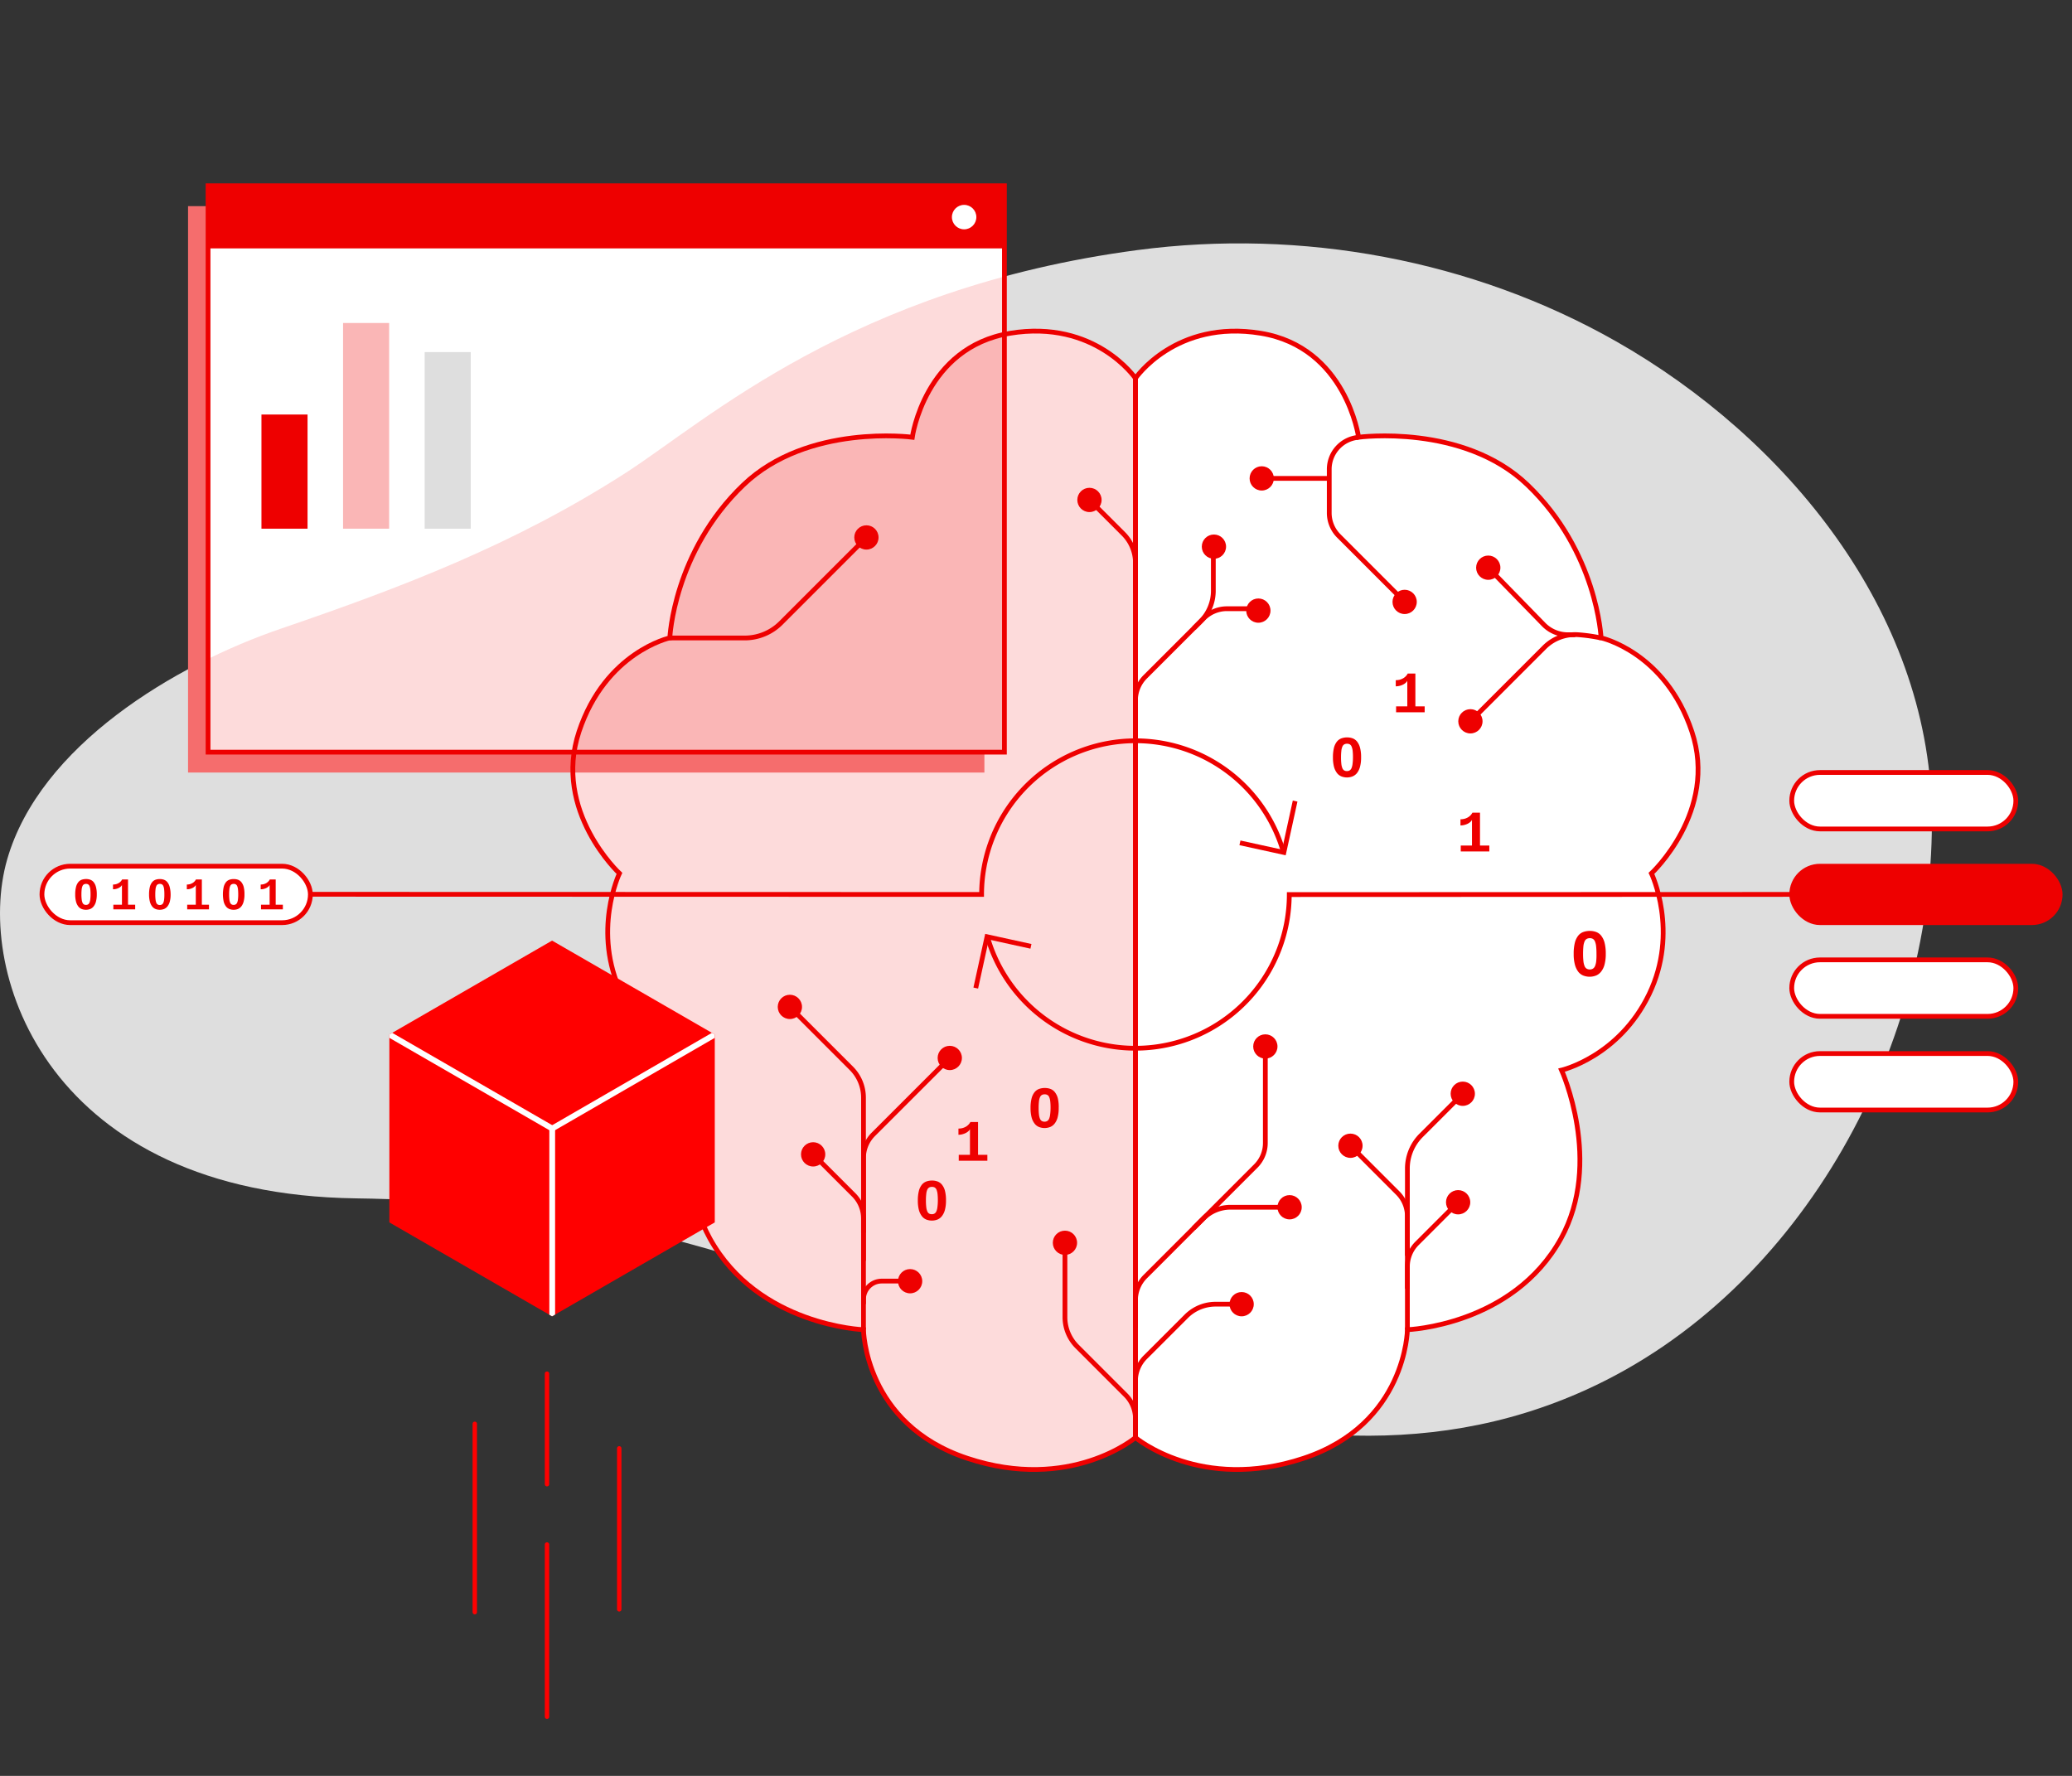 <svg id="Art" xmlns="http://www.w3.org/2000/svg" xmlns:xlink="http://www.w3.org/1999/xlink" viewBox="0 0 700 600"><rect x="0" y="0" width="700" height="600" fill="#333333" stroke="none"/><defs><style>.cls-1,.cls-14{fill:#fff;}.cls-11,.cls-18,.cls-19,.cls-2{fill:none;}.cls-3{fill:#dedede;}.cls-4{mask:url(#mask);}.cls-5{fill:#f56d6d;}.cls-6{fill:#fddbdb;}.cls-7{clip-path:url(#clip-path);}.cls-8{mask:url(#mask-2);}.cls-9{clip-path:url(#clip-path-2);}.cls-10{fill:#fab6b6;}.cls-11,.cls-13,.cls-14{stroke:#e00;stroke-miterlimit:10;stroke-width:1.61px;}.cls-12,.cls-13{fill:#e00;}.cls-15,.cls-17{fill:red;}.cls-16{clip-path:url(#clip-path-3);}.cls-17,.cls-18{stroke:#fff;stroke-width:1.95px;}.cls-17,.cls-18,.cls-19{stroke-linecap:round;stroke-linejoin:round;}.cls-19{stroke:red;stroke-width:1.49px;}</style><mask id="mask" x="46" y="51.98" width="298.39" height="227.44" maskUnits="userSpaceOnUse"><rect class="cls-1" x="46.41" y="52.38" width="297.59" height="226.64"/><path d="M343.59,52.78V278.62H46.81V52.78H343.59m.8-.8H46V279.42H344.39V52Z"/><rect x="73.77" y="57.94" width="269.04" height="192.61"/></mask><clipPath id="clip-path"><path id="SVGID" class="cls-2" d="M383.6,485.7s-22,18.55-56.8,7-35.08-43.45-35.08-43.45-35.59-1.31-51.89-30.8c-14.27-25.83-.19-56.89-.19-56.89s-19.37-4.5-29.58-25.66-.79-40.82-.79-40.82-22.61-21-13.65-47.91,30.67-31.66,30.67-31.66,1.26-29.1,24.86-51.69c21.73-20.8,57.06-16.1,57.06-16.1s4.19-30.36,33-35.12,42.41,15.23,42.41,15.23Z"/></clipPath><mask id="mask-2" x="46" y="51.98" width="298.39" height="227.44" maskUnits="userSpaceOnUse"><rect class="cls-1" x="46.41" y="52.38" width="297.59" height="226.64"/><path d="M343.59,52.78V278.62H46.81V52.78H343.59m.8-.8H46V279.42H344.39V52Z"/><rect x="53.07" y="57.94" width="269.04" height="192.61"/></mask><clipPath id="clip-path-2"><rect id="SVGID-2" data-name="SVGID" class="cls-2" x="70.13" y="62.71" width="269.04" height="191.36"/></clipPath><clipPath id="clip-path-3"><polygon class="cls-2" points="241.48 349.52 241.48 413 186.51 444.73 131.54 413 131.54 349.52 186.51 317.79 241.48 349.52"/></clipPath></defs><path class="cls-3" d="M211.4,159.75c-37.46,24.13-75.58,38.66-116.4,52.61-36,12.29-81.54,39.56-92.59,78.05-11.13,38.77,14.35,113.1,117.91,114.47,117.53,1.56,177.59,41.77,240.66,61.68,63.36,20,120.31,27.75,174.85,3,73.78-33.47,118.26-118,116.8-195.35-1.27-67.65-49.14-126.2-106.69-158.9C497.47,87.78,439.75,77.14,384.28,84.49,287.72,97.29,238.61,142.22,211.4,159.75Z"/><g class="cls-4"><rect class="cls-5" x="63.53" y="69.65" width="269.04" height="191.36"/></g><path class="cls-6" d="M383.6,485.7s-22,18.55-56.8,7-35.08-43.45-35.08-43.45-35.59-1.31-51.89-30.8c-14.27-25.83-.19-56.89-.19-56.89s-19.37-4.5-29.58-25.66-.79-40.82-.79-40.82-22.61-21-13.65-47.91,30.67-31.66,30.67-31.66,1.26-29.1,24.86-51.69c21.73-20.8,57.06-16.1,57.06-16.1s4.19-30.36,33-35.12,42.41,15.23,42.41,15.23Z"/><g class="cls-7"><g class="cls-8"><rect class="cls-5" x="63.53" y="74.45" width="269.04" height="186.57"/></g></g><rect class="cls-1" x="70.29" y="62.76" width="269.04" height="191.36"/><g class="cls-9"><path class="cls-6" d="M211.4,159.75c-37.46,24.13-75.58,38.66-116.4,52.61-36,12.29-81.54,39.56-92.59,78.05-11.13,38.77,14.35,113.1,117.91,114.47,117.53,1.56,177.59,41.77,240.66,61.68,63.36,20,120.31,27.75,174.85,3,73.78-33.47,118.26-118,116.8-195.35-1.27-67.65-49.14-126.2-106.69-158.9C497.47,87.78,439.75,77.14,384.28,84.49,287.72,97.29,238.61,142.22,211.4,159.75Z"/><path class="cls-10" d="M383.6,485.7s-22,18.55-56.8,7-35.08-43.45-35.08-43.45-35.59-1.31-51.89-30.8c-14.27-25.83-.19-56.89-.19-56.89s-19.37-4.5-29.58-25.66-.79-40.82-.79-40.82-22.61-21-13.65-47.91,30.67-31.66,30.67-31.66,1.26-29.1,24.86-51.69c21.73-20.8,57.06-16.1,57.06-16.1s4.19-30.36,33-35.12,42.41,15.23,42.41,15.23Z"/></g><path class="cls-1" d="M383.6,485.7s22,18.55,56.79,7,35.08-43.45,35.08-43.45,35.59-1.31,51.89-30.8c14.27-25.83.19-56.89.19-56.89s19.37-4.5,29.58-25.66.79-40.82.79-40.82,22.61-21,13.65-47.91-30.67-31.66-30.67-31.66-1.26-29.1-24.86-51.69c-21.73-20.8-57.06-16.1-57.06-16.1s-4.19-30.36-33-35.12-42.4,15.23-42.4,15.23Z"/><path class="cls-11" d="M383.6,485.7s-22,18.55-56.8,7-35.08-43.45-35.08-43.45-35.59-1.31-51.89-30.8c-14.27-25.83-.19-56.89-.19-56.89s-19.37-4.5-29.58-25.66-.79-40.82-.79-40.82-22.61-21-13.65-47.91,30.67-31.66,30.67-31.66,1.26-29.1,24.86-51.69c21.73-20.8,57.06-16.1,57.06-16.1s4.19-30.36,33-35.12,42.41,15.23,42.41,15.23Z"/><path class="cls-11" d="M383.6,485.7s22,18.55,56.79,7,35.08-43.45,35.08-43.45,35.59-1.31,51.89-30.8c14.27-25.83.19-56.89.19-56.89s19.37-4.5,29.58-25.66.79-40.82.79-40.82,22.61-21,13.65-47.91-30.67-31.66-30.67-31.66-1.26-29.1-24.86-51.69c-21.73-20.8-57.06-16.1-57.06-16.1s-4.19-30.36-33-35.12-42.4,15.23-42.4,15.23Z"/><path class="cls-11" d="M291.72,440.63V411.7a11.29,11.29,0,0,0-3.31-8L274.71,390"/><path class="cls-11" d="M291.72,416.49V391.27a11.29,11.29,0,0,1,3.31-8l27.8-27.8"/><path class="cls-11" d="M291.72,449.29V439a6.17,6.17,0,0,1,6.17-6.17h9.58"/><circle class="cls-12" cx="274.71" cy="390.01" r="4.1"/><circle class="cls-12" cx="320.87" cy="357.44" r="4.1"/><circle class="cls-12" cx="266.85" cy="340.19" r="4.1"/><circle class="cls-12" cx="359.78" cy="419.89" r="4.1"/><circle class="cls-12" cx="419.47" cy="440.63" r="4.1"/><circle class="cls-12" cx="456.23" cy="387.1" r="4.1"/><circle class="cls-12" cx="494.18" cy="369.53" r="4.1"/><circle class="cls-12" cx="496.76" cy="243.7" r="4.1"/><circle class="cls-12" cx="502.79" cy="191.8" r="4.1"/><circle class="cls-12" cx="427.48" cy="353.56" r="4.1"/><circle class="cls-12" cx="435.67" cy="407.88" r="4.1"/><circle class="cls-12" cx="492.61" cy="406.19" r="4.1"/><circle class="cls-12" cx="292.71" cy="181.58" r="4.1"/><circle class="cls-12" cx="307.47" cy="432.87" r="4.1"/><path class="cls-11" d="M359.78,422.5V445a14,14,0,0,0,4.1,9.92l16.4,16.4a11.33,11.33,0,0,1,3.32,8v6.42"/><path class="cls-11" d="M226.29,215.55H251.6a17.29,17.29,0,0,0,12.2-5.05l28.91-28.92"/><path class="cls-11" d="M419.47,440.63h-8.8a14,14,0,0,0-9.91,4.11l-13.85,13.84a11.36,11.36,0,0,0-3.31,8v6.08"/><path class="cls-11" d="M475.47,449.29V410.94a11.13,11.13,0,0,0-3.26-7.86l-16-16"/><path class="cls-11" d="M475.47,424.26V394.77a15.78,15.78,0,0,1,4.61-11.14l14.1-14.1"/><path class="cls-11" d="M492.61,406.19l-13.88,13.89a11.13,11.13,0,0,0-3.26,7.87v7.43"/><path class="cls-11" d="M427.48,353.56v32.59a11,11,0,0,1-3.24,7.82l-37.31,37.32a11.33,11.33,0,0,0-3.32,8v9.33"/><path class="cls-11" d="M435.67,407.88h-20a12.92,12.92,0,0,0-9.11,3.77l-3.29,3.29"/><path class="cls-11" d="M540.9,215.55a55.21,55.21,0,0,0-7.86-1.11,14.64,14.64,0,0,0-11.29,4.27l-25,25"/><path class="cls-11" d="M425.12,205.66H414.5a11.06,11.06,0,0,0-7.83,3.24l-19.76,19.76a11.32,11.32,0,0,0-3.31,8v12.57"/><path class="cls-11" d="M409.91,183.8v15.8a14.62,14.62,0,0,1-4.28,10.34l-2.28,2.28"/><circle class="cls-12" cx="410.11" cy="184.69" r="4.1"/><circle class="cls-12" cx="368.06" cy="168.91" r="4.1"/><circle class="cls-12" cx="426.26" cy="161.63" r="4.1"/><circle class="cls-12" cx="474.54" cy="203.36" r="4.1"/><circle class="cls-12" cx="425.12" cy="206.3" r="4.1"/><path class="cls-11" d="M459,147.76h-.11a10.85,10.85,0,0,0-9.82,10.88v14.63a11,11,0,0,0,3.24,7.82l22.25,22.26"/><line class="cls-11" x1="449.05" y1="161.63" x2="423.64" y2="161.63"/><path class="cls-11" d="M502.79,191.8,521.5,211a11.45,11.45,0,0,0,8.19,3.45h2.5"/><rect class="cls-12" x="88.33" y="140.05" width="15.57" height="38.57"/><rect class="cls-10" x="115.9" y="109.13" width="15.57" height="69.49"/><rect class="cls-3" x="143.46" y="118.96" width="15.57" height="59.67"/><path class="cls-11" d="M383.6,200.47V190.18a13.91,13.91,0,0,0-4.06-9.8l-11.48-11.47"/><polyline class="cls-11" points="418.9 284.76 433.74 288.01 437.54 270.65"/><polyline class="cls-11" points="348.29 319.73 333.45 316.48 329.65 333.83"/><path class="cls-11" d="M333.57,316.44a52,52,0,0,0,102-14.2l175-.06"/><path class="cls-11" d="M433.62,288a52,52,0,0,0-102,14.2l-234.88-.06"/><path class="cls-11" d="M291.72,426V370.87a14,14,0,0,0-4.1-9.92l-20.77-20.76"/><rect class="cls-13" x="605.31" y="292.65" width="90.69" height="19.08" rx="9.54"/><rect class="cls-14" x="605.31" y="260.99" width="75.71" height="19.08" rx="9.54"/><rect class="cls-14" x="605.31" y="324.3" width="75.71" height="19.08" rx="9.54"/><rect class="cls-14" x="605.31" y="355.95" width="75.71" height="19.08" rx="9.54"/><rect class="cls-11" x="70.29" y="62.76" width="269.04" height="191.36"/><rect class="cls-12" x="70.29" y="62.76" width="269.04" height="21.16"/><circle class="cls-1" cx="325.72" cy="73.35" r="4.13"/><rect class="cls-14" x="14.17" y="292.65" width="90.69" height="19.08" rx="9.54"/><path class="cls-12" d="M323.9,392.17v-2h3.79v-8.67a2.28,2.28,0,0,1-.58.73,4.22,4.22,0,0,1-.91.6,6.38,6.38,0,0,1-1.14.41,5.3,5.3,0,0,1-1.26.15v-2.09a5.18,5.18,0,0,0,1.34-.16,5,5,0,0,0,1.14-.46,4.27,4.27,0,0,0,.91-.71,4,4,0,0,0,.65-.89h2.58v11.09h3.15v2Z"/><path class="cls-12" d="M471.65,240.65v-2h3.79V230a2.55,2.55,0,0,1-.58.73,4.3,4.3,0,0,1-.92.6,5.67,5.67,0,0,1-2.4.55v-2.08a5.32,5.32,0,0,0,1.35-.16,5.25,5.25,0,0,0,1.14-.47,3.88,3.88,0,0,0,.9-.7,3.56,3.56,0,0,0,.65-.9h2.59v11.09h3.14v2Z"/><path class="cls-12" d="M493.5,287.67v-2h3.79V277a2.28,2.28,0,0,1-.58.73,4.22,4.22,0,0,1-.91.6,5.68,5.68,0,0,1-1.14.4,5.3,5.3,0,0,1-1.26.15v-2.08a5.18,5.18,0,0,0,1.34-.16,5,5,0,0,0,1.14-.46,4.27,4.27,0,0,0,.91-.71,3.82,3.82,0,0,0,.65-.9H500v11.1h3.15v2Z"/><path class="cls-12" d="M319.59,405.62a11.87,11.87,0,0,1-.36,3.15,5.9,5.9,0,0,1-1,2.09,3.69,3.69,0,0,1-1.51,1.17,5.19,5.19,0,0,1-3.8,0,3.61,3.61,0,0,1-1.49-1.16,5.88,5.88,0,0,1-1-2.09,12.37,12.37,0,0,1-.35-3.16,13,13,0,0,1,.35-3.26,5.51,5.51,0,0,1,1-2.08,3.55,3.55,0,0,1,1.52-1.1,5.7,5.7,0,0,1,1.95-.32,5.34,5.34,0,0,1,1.86.32,3.52,3.52,0,0,1,1.49,1.1,5.52,5.52,0,0,1,1,2.08A12.5,12.5,0,0,1,319.59,405.62Zm-2.75,0a19.74,19.74,0,0,0-.1-2.23,5.8,5.8,0,0,0-.34-1.42,1.62,1.62,0,0,0-.61-.75,1.75,1.75,0,0,0-.91-.22,2,2,0,0,0-1,.22,1.66,1.66,0,0,0-.62.76,4.76,4.76,0,0,0-.34,1.43,19.19,19.19,0,0,0-.11,2.21,18.94,18.94,0,0,0,.11,2.19,5.46,5.46,0,0,0,.34,1.43,1.68,1.68,0,0,0,.61.77,1.84,1.84,0,0,0,.94.22,1.73,1.73,0,0,0,.91-.22,1.71,1.71,0,0,0,.63-.77,5.06,5.06,0,0,0,.35-1.43A16.93,16.93,0,0,0,316.84,405.62Z"/><path class="cls-12" d="M357.67,374.35a11.87,11.87,0,0,1-.36,3.15,5.73,5.73,0,0,1-1,2.09,3.69,3.69,0,0,1-1.51,1.17,5.19,5.19,0,0,1-3.8,0,3.59,3.59,0,0,1-1.49-1.16,5.88,5.88,0,0,1-1-2.09,12.37,12.37,0,0,1-.35-3.16,12.85,12.85,0,0,1,.35-3.25,5.56,5.56,0,0,1,1-2.09,3.55,3.55,0,0,1,1.52-1.1,5.7,5.7,0,0,1,2-.32,5.34,5.34,0,0,1,1.86.32,3.46,3.46,0,0,1,1.49,1.1,5.57,5.57,0,0,1,1,2.09A12.36,12.36,0,0,1,357.67,374.35Zm-2.75,0a19.55,19.55,0,0,0-.1-2.22,5.28,5.28,0,0,0-.34-1.42,1.6,1.6,0,0,0-.61-.76,1.83,1.83,0,0,0-.91-.22,1.93,1.93,0,0,0-1,.23,1.61,1.61,0,0,0-.62.76,4.62,4.62,0,0,0-.34,1.42,19.19,19.19,0,0,0-.11,2.21,18.94,18.94,0,0,0,.11,2.19,5.46,5.46,0,0,0,.34,1.43,1.58,1.58,0,0,0,.62.77,1.78,1.78,0,0,0,.93.23,1.73,1.73,0,0,0,.91-.23,1.66,1.66,0,0,0,.63-.77,5.06,5.06,0,0,0,.35-1.43A16.93,16.93,0,0,0,354.92,374.35Z"/><path class="cls-12" d="M459.83,255.91a11.84,11.84,0,0,1-.36,3.14,6,6,0,0,1-1,2.1,3.82,3.82,0,0,1-1.51,1.16,5.19,5.19,0,0,1-3.8,0,3.58,3.58,0,0,1-1.49-1.15,6,6,0,0,1-1-2.1,12.34,12.34,0,0,1-.35-3.15,13,13,0,0,1,.34-3.26,5.57,5.57,0,0,1,1-2.09,3.57,3.57,0,0,1,1.52-1.1,5.7,5.7,0,0,1,1.95-.32,5.38,5.38,0,0,1,1.86.32,3.61,3.61,0,0,1,1.49,1.1,5.73,5.73,0,0,1,1,2.09A12.44,12.44,0,0,1,459.83,255.91Zm-2.75,0a19.62,19.62,0,0,0-.1-2.23,5.24,5.24,0,0,0-.35-1.42,1.53,1.53,0,0,0-.6-.76,1.86,1.86,0,0,0-.91-.22,1.91,1.91,0,0,0-1,.23,1.56,1.56,0,0,0-.62.76,4.62,4.62,0,0,0-.34,1.42,19.38,19.38,0,0,0-.11,2.22,18.94,18.94,0,0,0,.11,2.19,5.38,5.38,0,0,0,.34,1.42,1.63,1.63,0,0,0,.61.77,1.84,1.84,0,0,0,.94.23,1.76,1.76,0,0,0,.91-.23,1.66,1.66,0,0,0,.63-.77,5,5,0,0,0,.35-1.42A16.93,16.93,0,0,0,457.08,255.91Z"/><path class="cls-12" d="M542.49,322.26a13.72,13.72,0,0,1-.41,3.6,6.57,6.57,0,0,1-1.14,2.39,4.28,4.28,0,0,1-1.73,1.34,5.95,5.95,0,0,1-4.34,0,4.11,4.11,0,0,1-1.71-1.32,7,7,0,0,1-1.11-2.4,13.84,13.84,0,0,1-.4-3.61,15,15,0,0,1,.39-3.73,6.35,6.35,0,0,1,1.12-2.38,3.86,3.86,0,0,1,1.73-1.26,6.42,6.42,0,0,1,2.24-.37,6,6,0,0,1,2.13.37,3.89,3.89,0,0,1,1.7,1.26,6.51,6.51,0,0,1,1.13,2.38A14.51,14.51,0,0,1,542.49,322.26Zm-3.14,0a22.21,22.21,0,0,0-.12-2.55,5.81,5.81,0,0,0-.39-1.63,1.81,1.81,0,0,0-.7-.86,2,2,0,0,0-1-.25,2.21,2.21,0,0,0-1.1.26,1.77,1.77,0,0,0-.72.87,5.72,5.72,0,0,0-.39,1.63,25.15,25.15,0,0,0-.11,2.53,21.74,21.74,0,0,0,.12,2.5,6,6,0,0,0,.39,1.64,1.79,1.79,0,0,0,.7.87,2,2,0,0,0,1.07.27,2,2,0,0,0,1.05-.27,1.93,1.93,0,0,0,.71-.87,6,6,0,0,0,.4-1.64A19.46,19.46,0,0,0,539.35,322.26Z"/><path class="cls-12" d="M82.59,302.18a8.84,8.84,0,0,1-.28,2.42,4.55,4.55,0,0,1-.76,1.61,3,3,0,0,1-1.16.9,3.92,3.92,0,0,1-1.47.27,3.82,3.82,0,0,1-1.45-.27,2.74,2.74,0,0,1-1.15-.89,4.54,4.54,0,0,1-.75-1.61,11.81,11.81,0,0,1,0-4.93,4.33,4.33,0,0,1,.75-1.6,2.7,2.7,0,0,1,1.17-.85A4.44,4.44,0,0,1,79,297a4.18,4.18,0,0,1,1.44.24,2.68,2.68,0,0,1,1.14.85,4.5,4.5,0,0,1,.76,1.6A9.79,9.79,0,0,1,82.59,302.18Zm-2.11,0a16.08,16.08,0,0,0-.08-1.71,4.15,4.15,0,0,0-.26-1.09,1.22,1.22,0,0,0-.47-.58,1.39,1.39,0,0,0-.7-.17,1.53,1.53,0,0,0-.74.17,1.21,1.21,0,0,0-.48.59,3.48,3.48,0,0,0-.26,1.09,13.73,13.73,0,0,0-.08,1.7,13.56,13.56,0,0,0,.08,1.69,3.79,3.79,0,0,0,.26,1.09,1.2,1.2,0,0,0,.47.59,1.37,1.37,0,0,0,.72.18,1.3,1.3,0,0,0,.7-.18,1.16,1.16,0,0,0,.48-.59,3.46,3.46,0,0,0,.27-1.09A13.33,13.33,0,0,0,80.48,302.18Z"/><path class="cls-12" d="M63.24,307.23v-1.56h2.91V299a2,2,0,0,1-.45.57,3.26,3.26,0,0,1-.7.46,4.56,4.56,0,0,1-.88.31,3.82,3.82,0,0,1-1,.11v-1.6a4.28,4.28,0,0,0,1-.12,3.78,3.78,0,0,0,.87-.36,2.9,2.9,0,0,0,.7-.54,3,3,0,0,0,.5-.69h2v8.53h2.41v1.56Z"/><path class="cls-12" d="M88.18,307.23v-1.56h2.91V299a1.79,1.79,0,0,1-.45.57,3.26,3.26,0,0,1-.7.46,4.46,4.46,0,0,1-.87.31,4,4,0,0,1-1,.11v-1.6a4.22,4.22,0,0,0,1-.12,4.06,4.06,0,0,0,.88-.36,3.05,3.05,0,0,0,.69-.54,2.76,2.76,0,0,0,.5-.69h2v8.53h2.42v1.56Z"/><path class="cls-12" d="M57.64,302.18a9.29,9.29,0,0,1-.27,2.42,4.56,4.56,0,0,1-.77,1.61,3,3,0,0,1-1.16.9,4.08,4.08,0,0,1-2.92,0,2.78,2.78,0,0,1-1.14-.89,4.54,4.54,0,0,1-.75-1.61,9.37,9.37,0,0,1-.27-2.43,10.31,10.31,0,0,1,.26-2.5,4.18,4.18,0,0,1,.76-1.6,2.68,2.68,0,0,1,1.16-.85A4.45,4.45,0,0,1,54,297a4.17,4.17,0,0,1,1.43.24,2.68,2.68,0,0,1,1.14.85,4.18,4.18,0,0,1,.76,1.6A9.79,9.79,0,0,1,57.64,302.18Zm-2.11,0a13.8,13.8,0,0,0-.08-1.71,3.79,3.79,0,0,0-.26-1.09,1.22,1.22,0,0,0-.47-.58,1.37,1.37,0,0,0-.7-.17,1.53,1.53,0,0,0-.74.17,1.21,1.21,0,0,0-.48.59,3.79,3.79,0,0,0-.26,1.09,16,16,0,0,0-.08,1.7,15.81,15.81,0,0,0,.08,1.69A4.59,4.59,0,0,0,52.8,305a1.16,1.16,0,0,0,.48.59,1.31,1.31,0,0,0,.71.18,1.34,1.34,0,0,0,.71-.18,1.27,1.27,0,0,0,.48-.59,4.11,4.11,0,0,0,.27-1.09A13.56,13.56,0,0,0,55.53,302.18Z"/><path class="cls-12" d="M38.29,307.23v-1.56H41.2V299a1.75,1.75,0,0,1-.44.57,3.61,3.61,0,0,1-.71.46,4.46,4.46,0,0,1-.87.31,4,4,0,0,1-1,.11v-1.6a4.22,4.22,0,0,0,1-.12,4.06,4.06,0,0,0,.88-.36,3.35,3.35,0,0,0,.7-.54,3,3,0,0,0,.49-.69h2v8.53h2.42v1.56Z"/><path class="cls-12" d="M32.7,302.18a9.25,9.25,0,0,1-.28,2.42,4.39,4.39,0,0,1-.77,1.61,2.88,2.88,0,0,1-1.16.9,4.08,4.08,0,0,1-2.92,0,2.78,2.78,0,0,1-1.14-.89,4.54,4.54,0,0,1-.75-1.61,9.37,9.37,0,0,1-.27-2.43,9.79,9.79,0,0,1,.27-2.5,4.33,4.33,0,0,1,.75-1.6,2.68,2.68,0,0,1,1.16-.85,4.45,4.45,0,0,1,1.5-.24,4.13,4.13,0,0,1,1.43.24,2.65,2.65,0,0,1,1.15.85,4.33,4.33,0,0,1,.75,1.6A9.32,9.32,0,0,1,32.7,302.18Zm-2.11,0a16.08,16.08,0,0,0-.08-1.71,4.11,4.11,0,0,0-.27-1.09,1.21,1.21,0,0,0-.46-.58,1.42,1.42,0,0,0-.7-.17,1.5,1.5,0,0,0-.74.17,1.28,1.28,0,0,0-.49.59,4.15,4.15,0,0,0-.26,1.09,16,16,0,0,0-.08,1.7,13.33,13.33,0,0,0,.09,1.69,3.79,3.79,0,0,0,.26,1.09,1.2,1.2,0,0,0,.47.59,1.33,1.33,0,0,0,.72.18,1.3,1.3,0,0,0,.7-.18,1.22,1.22,0,0,0,.48-.59,4.11,4.11,0,0,0,.27-1.09A13.33,13.33,0,0,0,30.59,302.18Z"/><polygon class="cls-15" points="241.48 349.52 241.48 413 186.51 444.73 131.54 413 131.54 349.52 186.51 317.79 241.48 349.52"/><g class="cls-16"><line class="cls-17" x1="131.54" y1="349.52" x2="186.56" y2="381.28"/><line class="cls-18" x1="186.56" y1="381.28" x2="186.56" y2="454.93"/><line class="cls-17" x1="241.48" y1="349.52" x2="186.56" y2="381.28"/></g><line class="cls-19" x1="184.8" y1="501.44" x2="184.8" y2="464.11"/><line class="cls-19" x1="160.4" y1="481.05" x2="160.4" y2="544.68"/><line class="cls-19" x1="209.2" y1="543.74" x2="209.2" y2="489.34"/><line class="cls-19" x1="184.8" y1="580" x2="184.8" y2="521.83"/></svg>